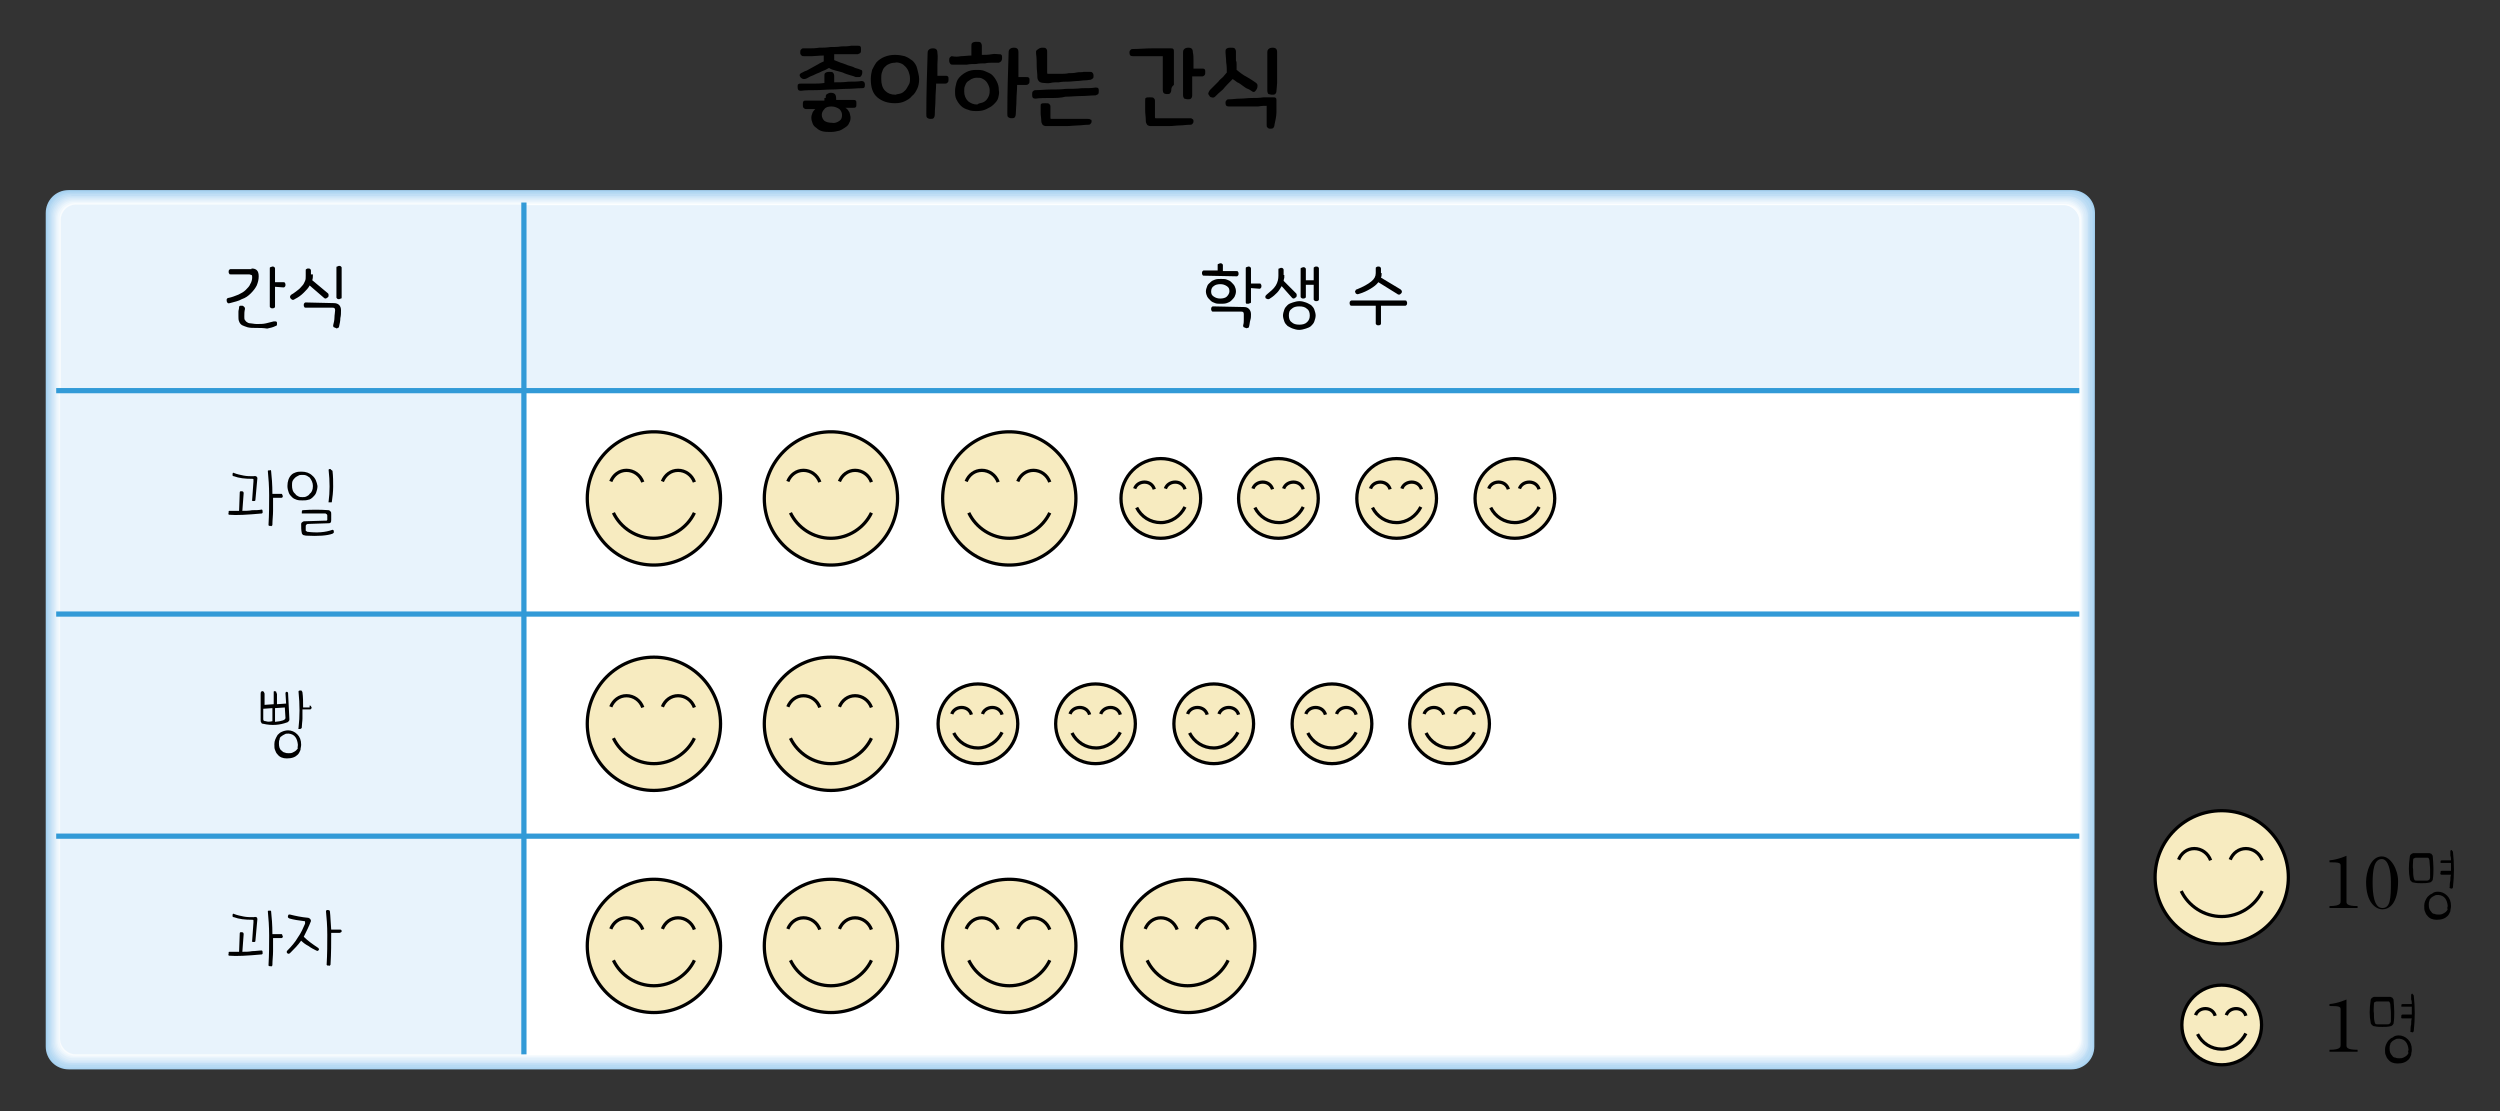 <?xml version="1.0" encoding="utf-8"?>
<!-- Generator: Adobe Illustrator 24.2.3, SVG Export Plug-In . SVG Version: 6.00 Build 0)  -->
<svg version="1.1" id="레이어_1" xmlns="http://www.w3.org/2000/svg" xmlns:xlink="http://www.w3.org/1999/xlink" x="0px"
	 y="0px" width="382.7px" height="170.1px" viewBox="0 0 382.7 170.1" style="enable-background:new 0 0 382.7 170.1;"
	 xml:space="preserve">
<rect x="0" y="0" width="382.7" height="170.1" fill="#333333" stroke="none"/>
<g>
	<g>
		<g>
			<path style="fill:#A5D1F0;" d="M320.7,32.6c0-2-1.6-3.5-3.5-3.5H10.5c-2,0-3.5,1.6-3.5,3.5v127.6c0,2,1.6,3.5,3.5,3.5h306.6
				c2,0,3.5-1.6,3.5-3.5L320.7,32.6L320.7,32.6z"/>
			<path style="fill:#AED5F2;" d="M10.6,29.3c-1.9,0-3.4,1.5-3.4,3.4v127.4c0,0.1,0,0.2,0,0.3c0.1,1.8,1.6,3.2,3.4,3.2H317
				c0.1,0,0.2,0,0.3,0c1.8-0.1,3.2-1.6,3.2-3.4V32.7c0-0.1,0-0.2,0-0.3c-0.1-1.8-1.6-3.2-3.4-3.2L10.6,29.3L10.6,29.3z"/>
			<path style="fill:#B7DAF3;" d="M10.7,29.5c-1.8,0-3.3,1.5-3.3,3.3V160c0,0.1,0,0.2,0,0.3c0.1,1.7,1.6,3.1,3.3,3.1h306.2
				c0.1,0,0.2,0,0.3,0c1.7-0.1,3.1-1.6,3.1-3.3V32.8c0-0.1,0-0.2,0-0.3c-0.1-1.7-1.6-3.1-3.3-3.1L10.7,29.5L10.7,29.5z"/>
			<path style="fill:#C0DEF5;" d="M10.8,29.7c-1.8,0-3.2,1.4-3.2,3.2v126.9c0,0.1,0,0.2,0,0.2c0.1,1.7,1.5,3,3.2,3h305.9
				c0.1,0,0.2,0,0.2,0c1.7-0.1,3-1.5,3-3.2V32.9c0-0.1,0-0.2,0-0.2c-0.1-1.7-1.5-3-3.2-3L10.8,29.7L10.8,29.7z"/>
			<path style="fill:#C8E2F6;" d="M10.9,29.9c-1.7,0-3.1,1.4-3.1,3.1v126.7c0,0.1,0,0.2,0,0.2c0.1,1.6,1.4,2.9,3.1,2.9h305.7
				c0.1,0,0.2,0,0.2,0c1.6-0.1,2.9-1.4,2.9-3.1V33.1c0-0.1,0-0.2,0-0.2c-0.1-1.6-1.4-2.9-3.1-2.9H10.9V29.9z"/>
			<path style="fill:#D1E7F8;" d="M11,30.1c-1.7,0-3,1.4-3,3v126.5v0.2c0.1,1.6,1.4,2.9,3,2.9h305.5h0.2c1.6-0.1,2.9-1.4,2.9-3V33.2
				V33c-0.1-1.6-1.4-2.9-3-2.9C316.6,30.1,11,30.1,11,30.1z"/>
			<path style="fill:#D9EBF9;" d="M11.1,30.3c-1.6,0-2.9,1.3-2.9,2.9v126.3v0.2c0.1,1.5,1.3,2.8,2.9,2.8h305.3h0.2
				c1.5-0.1,2.8-1.3,2.8-2.9V33.3v-0.2c-0.1-1.5-1.3-2.8-2.9-2.8C316.5,30.3,11.1,30.3,11.1,30.3z"/>
			<path style="fill:#E1EFFA;" d="M11.2,30.5c-1.5,0-2.8,1.2-2.8,2.8v126.1v0.2c0.1,1.5,1.3,2.7,2.8,2.7h305h0.2
				c1.5-0.1,2.7-1.3,2.7-2.8V33.4v-0.2c0-1.5-1.3-2.7-2.8-2.7L11.2,30.5L11.2,30.5z"/>
			<path style="fill:#E9F4FC;" d="M11.3,30.7c-1.5,0-2.7,1.2-2.7,2.7v125.8v0.2c0,1.4,1.2,2.6,2.7,2.6h304.8h0.2
				c1.4,0,2.6-1.2,2.6-2.7V33.5v-0.2c0-1.4-1.2-2.6-2.7-2.6C316.2,30.7,11.3,30.7,11.3,30.7z"/>
			<path style="fill:#F1F8FD;" d="M11.4,30.9c-1.4,0-2.6,1.2-2.6,2.6v125.6v0.2c0,1.4,1.2,2.5,2.6,2.5H316h0.2
				c1.4,0,2.5-1.2,2.5-2.6V33.6v-0.2c0-1.4-1.2-2.5-2.6-2.5H11.4z"/>
			<path style="fill:#F9FCFE;" d="M11.6,31.1c-1.4,0-2.5,1.1-2.5,2.5V159v0.2c0,1.4,1.1,2.4,2.5,2.4H316h0.2c1.3,0,2.4-1.1,2.4-2.5
				V33.8v-0.2c0-1.4-1.1-2.4-2.5-2.4L11.6,31.1L11.6,31.1z"/>
			<path style="fill:#FFFFFF;" d="M318.3,33.7c0-1.3-1.1-2.4-2.4-2.4H11.7c-1.3,0-2.4,1.1-2.4,2.4V159c0,1.3,1.1,2.4,2.4,2.4H316
				c1.3,0,2.4-1.1,2.4-2.4L318.3,33.7L318.3,33.7z"/>
		</g>
	</g>
	<g>
		<path style="fill:#E8F3FC;" d="M80.2,59.8V31.4h235.7c1.3,0,2.4,1.1,2.4,2.4v26.1L80.2,59.8L80.2,59.8z"/>
		<g>
			<path style="fill:#E8F3FC;" d="M80.2,161.4H11.6c-1.3,0-2.4-1.1-2.4-2.4V59.7h71V161.4L80.2,161.4z"/>
			<path style="fill:#E8F3FC;" d="M11.7,31.3c-0.4,0-0.8,0.1-1.2,0.3c-0.7,0.4-1.2,1.2-1.2,2v26.1h71V31.3H11.7z"/>
		</g>
		<g>
			<path style="fill:#FFFFFF;" d="M318.3,59.8v99.3c0,1.3-1.1,2.4-2.4,2.4H80.2V59.8H318.3z"/>
		</g>
	</g>
	<g>
		<line style="fill:none;stroke:#329AD7;stroke-width:0.8;" x1="318.3" y1="59.8" x2="8.6" y2="59.8"/>
		<line style="fill:none;stroke:#329AD7;stroke-width:0.8;" x1="318.3" y1="94" x2="8.6" y2="94"/>
		<line style="fill:none;stroke:#329AD7;stroke-width:0.8;" x1="318.3" y1="128" x2="8.6" y2="128"/>
		<line style="fill:none;stroke:#329AD7;stroke-width:0.8;" x1="80.2" y1="161.4" x2="80.2" y2="31"/>
	</g>
	<g>
		<path d="M40.1,78C40.1,78,40.1,78.1,40.1,78c0.1,0.1,0.1,0.2,0.1,0.3s0,0.2,0,0.2l-0.1,0.1c-2.2,0.2-3.9,0.3-5,0.2
			c-0.1,0-0.2-0.1-0.1-0.3c0-0.1,0-0.2,0-0.2s0-0.1,0.1-0.1c0.2,0,0.5,0,0.7,0s0.5,0,0.8,0l0.1-2.8c0-0.1,0-0.1,0.1-0.2
			c0,0,0.1,0,0.2,0c0.2,0,0.3,0.1,0.3,0.3l-0.2,2.7c0.5,0,1,0,1.5-0.1C39.1,78.1,39.6,78.1,40.1,78z M39.4,73.2l-0.3,3.3
			c0,0.2-0.1,0.2-0.3,0.2s-0.3-0.1-0.2-0.2l0.2-2.8c0-0.1,0-0.2,0-0.3s-0.1-0.1-0.2-0.1c-1.1,0-2-0.1-2.8-0.4c-0.1,0-0.1,0-0.2-0.1
			c0,0,0-0.1,0-0.2c0-0.2,0.1-0.3,0.2-0.2c0.5,0.2,1,0.3,1.5,0.4s1,0.1,1.5,0.1C39.2,72.8,39.4,73,39.4,73.2z M41.5,72.1
			c0.1,0.9,0.2,2.1,0.2,3.5h1.4c0,0,0.1,0,0.1,0.1c0,0,0,0.1,0.1,0.2c0,0.2-0.1,0.3-0.2,0.3h-1.3c0,0.7,0,1.3,0,2s-0.1,1.4-0.1,2.1
			c0,0.1,0,0.1-0.1,0.2c0,0-0.1,0.1-0.2,0c-0.1,0-0.2,0-0.2,0l-0.1-0.1c0.1-1.7,0.1-3.2,0.1-4.6s-0.1-2.6-0.2-3.7
			c0-0.1,0.1-0.1,0.3-0.1C41.4,71.9,41.5,72,41.5,72.1z"/>
		<path d="M48.6,74.4c0,0.4-0.1,0.7-0.2,1c-0.1,0.3-0.3,0.5-0.5,0.7s-0.5,0.4-0.7,0.4c-0.3,0.1-0.6,0.1-0.9,0.1
			c-0.3,0-0.6,0-0.9-0.1c-0.3-0.1-0.5-0.2-0.7-0.4c-0.2-0.2-0.4-0.4-0.5-0.7c-0.1-0.3-0.2-0.6-0.2-1c0-0.7,0.2-1.3,0.6-1.7
			c0.2-0.2,0.4-0.3,0.7-0.4s0.6-0.1,0.9-0.1c0.6,0,1.2,0.2,1.6,0.6C48.3,73.2,48.5,73.8,48.6,74.4z M47.9,74.4
			c0-0.5-0.2-0.9-0.5-1.3c-0.2-0.1-0.4-0.3-0.5-0.3c-0.2-0.1-0.4-0.1-0.6-0.1c-0.2,0-0.5,0-0.6,0.1c-0.2,0.1-0.4,0.2-0.5,0.3
			c-0.2,0.2-0.3,0.3-0.4,0.5c-0.1,0.2-0.1,0.5-0.1,0.7c0,0.5,0.1,1,0.5,1.3c0.1,0.2,0.3,0.3,0.5,0.4s0.4,0.1,0.6,0.1
			c0.2,0,0.4,0,0.6-0.1c0.2-0.1,0.4-0.2,0.5-0.4C47.7,75.4,47.9,75,47.9,74.4z M50.9,81.1L50.9,81.1c0.1,0,0.2,0.1,0.2,0.2
			s0,0.2,0,0.2c0,0.1-0.1,0.1-0.2,0.2c-0.8,0.3-2.2,0.4-4,0.3c-0.2,0-0.4-0.1-0.5-0.1c-0.1-0.1-0.2-0.2-0.2-0.3
			c-0.1-0.4-0.1-0.9-0.1-1.4c0-0.2,0.2-0.3,0.4-0.4l3.3-0.1c0.1,0,0.2,0,0.2,0l0.1-0.1v-0.7c0-0.1-0.1-0.2-0.1-0.2
			c-0.1,0-0.1-0.1-0.2-0.1c-1.2,0-2.4,0-3.6,0l0,0c0,0,0-0.1,0-0.2s0-0.2,0.1-0.3c1.4-0.1,2.7-0.1,4,0c0.1,0,0.2,0.1,0.3,0.2
			s0.1,0.2,0.1,0.4v0.9c0,0.4-0.1,0.5-0.4,0.5l-3,0.1c-0.1,0-0.1,0-0.2,0c-0.1,0-0.1,0.1-0.2,0.1c-0.1,0.1-0.1,0.2-0.1,0.3
			s0,0.3,0,0.6c0,0,0,0.1,0.1,0.1l0.1,0.1C48.5,81.6,49.8,81.5,50.9,81.1z M50.9,72.1c0.1,0.8,0.1,1.6,0.1,2.4s-0.1,1.6-0.2,2.3
			c0,0.1,0,0.1-0.1,0.1c0,0-0.1,0-0.2,0c-0.2,0-0.3,0-0.2-0.1c0.2-1.5,0.2-3.1,0-4.9c0,0,0,0,0.1-0.1c0,0,0.1,0,0.2,0
			C50.7,72,50.9,72,50.9,72.1z"/>
	</g>
	<g>
		<path d="M44.3,110.1c0,0.1,0,0.2-0.1,0.3c-0.1,0.1-0.2,0.2-0.3,0.2c-1.1,0.4-2.3,0.5-3.6,0.2c-0.2,0-0.3-0.1-0.3-0.2
			c-0.1-0.1-0.1-0.2-0.1-0.4v-4c0-0.3,0.1-0.4,0.3-0.4c0.1,0,0.1,0.1,0.2,0.1c0,0.1,0.1,0.2,0.1,0.3v1.7l1.4-0.1v-1.6
			c0-0.1,0-0.2,0-0.3c0-0.1,0.1-0.1,0.2-0.1c0.1,0,0.1,0.1,0.2,0.1c0,0.1,0,0.2,0.1,0.3v1.6l1.4-0.1l-0.1-1.6c0-0.1,0.1-0.2,0.2-0.2
			c0.1,0,0.2,0.1,0.2,0.2L44.3,110.1z M41.7,108.4l-1.4,0.1v1.6c0,0.2,0.1,0.3,0.4,0.3c0.2,0.1,0.6,0.1,1,0V108.4z M44.1,111.8
			c0.5,0,1,0.2,1.4,0.6s0.6,0.9,0.6,1.6c0,0.3-0.1,0.5-0.1,0.8c-0.1,0.2-0.2,0.5-0.4,0.7c-0.4,0.4-0.9,0.6-1.7,0.6
			c-0.6,0-1.1-0.2-1.4-0.6c-0.2-0.2-0.3-0.4-0.4-0.7c-0.1-0.2-0.1-0.5-0.1-0.9c0-0.5,0.2-0.9,0.5-1.4c0.2-0.2,0.4-0.4,0.7-0.5
			C43.4,111.9,43.8,111.8,44.1,111.8z M43.7,109.9l-0.1-1.6l-1.5,0.1v2.1C43.2,110.4,43.7,110.2,43.7,109.9z M45.6,114
			c-0.1-1-0.5-1.6-1.4-1.7c-0.2,0-0.5,0-0.6,0.1c-0.2,0.1-0.4,0.2-0.5,0.3c-0.2,0.1-0.3,0.3-0.3,0.5c-0.1,0.2-0.1,0.4-0.1,0.6
			c0,0.5,0.1,0.9,0.4,1.1c0.1,0.1,0.3,0.3,0.5,0.3c0.2,0.1,0.4,0.1,0.6,0.1c0.2,0,0.4,0,0.6-0.1c0.2-0.1,0.4-0.2,0.5-0.3
			c0.1-0.1,0.3-0.3,0.3-0.4C45.5,114.5,45.6,114.3,45.6,114z M47.4,108c0.1,0,0.1,0,0.2,0.1c0,0.1,0.1,0.1,0.1,0.2s0,0.2-0.1,0.2
			c0,0.1-0.1,0.1-0.2,0.1h-1.1c0,0.5,0,0.9,0,1.4c0,0.4-0.1,0.9-0.1,1.3c0,0.1,0,0.2-0.1,0.2c-0.1,0.1-0.1,0.1-0.2,0.1
			c-0.2,0-0.3,0-0.2-0.2c0.2-1.7,0.2-3.5,0-5.5c0-0.1,0-0.2,0.3-0.2c0.1,0,0.2,0,0.2,0.1c0,0,0.1,0.1,0.1,0.2
			c0.1,0.7,0.1,1.5,0.1,2.3h1V108z"/>
	</g>
	<g>
		<path d="M40.1,145.5L40.1,145.5c0.1,0.1,0.1,0.2,0.1,0.3s0,0.2,0,0.2l-0.1,0.1c-2.2,0.2-3.9,0.3-5,0.2c-0.1,0-0.2-0.1-0.1-0.3
			c0-0.1,0-0.2,0-0.2s0-0.1,0.1-0.1c0.2,0,0.5,0,0.7,0s0.5,0,0.8,0l0.1-2.8c0-0.1,0-0.1,0.1-0.2c0,0,0.1,0,0.2,0
			c0.2,0,0.3,0.1,0.3,0.3l-0.2,2.7c0.5,0,1,0,1.5-0.1C39.1,145.6,39.6,145.5,40.1,145.5z M39.4,140.7l-0.3,3.3
			c0,0.2-0.1,0.2-0.3,0.2s-0.3-0.1-0.2-0.2l0.2-2.8c0-0.1,0-0.2,0-0.3s-0.1-0.1-0.2-0.1c-1.1,0-2-0.1-2.8-0.4c-0.1,0-0.1,0-0.2-0.1
			c0,0,0-0.1,0-0.2c0-0.2,0.1-0.3,0.2-0.2c0.5,0.2,1,0.3,1.5,0.4c0.5,0.1,1,0.1,1.5,0.1C39.2,140.3,39.4,140.4,39.4,140.7z
			 M41.5,139.5c0.1,0.9,0.2,2.1,0.2,3.5h1.4c0,0,0.1,0,0.1,0.1c0,0,0,0.1,0.1,0.2c0,0.2-0.1,0.3-0.2,0.3h-1.3c0,0.7,0,1.3,0,2
			s-0.1,1.4-0.1,2.1c0,0.1,0,0.1-0.1,0.2c0,0-0.1,0.1-0.2,0c-0.1,0-0.2,0-0.2,0l-0.1-0.1c0.1-1.7,0.1-3.2,0.1-4.6
			c0-1.4-0.1-2.6-0.2-3.7c0-0.1,0.1-0.1,0.3-0.1C41.4,139.4,41.5,139.4,41.5,139.5z"/>
		<path d="M48.7,145.1c0.1,0.1,0.2,0.2,0.1,0.3c-0.1,0.2-0.2,0.2-0.4,0.1c-0.4-0.2-0.8-0.4-1.2-0.7c-0.4-0.2-0.8-0.5-1.1-0.8
			c-0.5,0.7-1.1,1.3-1.6,1.8c-0.1,0.1-0.2,0.2-0.3,0.2s-0.2,0-0.2-0.1c-0.1,0-0.1-0.1-0.1-0.2c0-0.1,0-0.1,0.1-0.2
			c0.6-0.6,1.2-1.3,1.6-2c0.5-0.7,0.8-1.4,1.1-2.1c0-0.1,0-0.2,0-0.3s-0.1-0.1-0.2-0.1c-0.8-0.1-1.5-0.2-2.2-0.4
			c-0.2-0.1-0.3-0.2-0.2-0.4c0-0.1,0-0.1,0.1-0.2c0,0,0.1,0,0.2,0c0.8,0.2,1.7,0.4,2.8,0.5c0.3,0.1,0.4,0.3,0.4,0.5
			c-0.3,0.8-0.7,1.6-1.1,2.4C47.1,144,47.8,144.5,48.7,145.1z M50.5,139.5c0.1,0.8,0.1,1.7,0.2,2.8h1.4c0.1,0,0.2,0.1,0.2,0.2
			c0,0.1,0,0.2-0.1,0.2c0,0-0.1,0.1-0.2,0.1h-1.3c0,1.5,0,3.1-0.1,4.8c0,0.1,0,0.1-0.1,0.2c0,0-0.1,0.1-0.2,0c-0.1,0-0.2,0-0.2,0
			l-0.1-0.1c0.1-1.7,0.1-3.2,0.1-4.6c0-1.4-0.1-2.6-0.2-3.6c0-0.1,0.1-0.2,0.2-0.2C50.4,139.3,50.5,139.4,50.5,139.5z"/>
	</g>
	<g>
		<path d="M359.2,131v7c0,0.3,0,0.7,1.7,0.7v0.3h-4.3v-0.3c1.8,0,1.7-0.5,1.7-0.8v-5.4c0-0.4-0.2-0.5-1.7-0.5v-0.3
			C357.9,131.6,359.2,131,359.2,131z"/>
		<path d="M364.6,131.1c1.4,0,2.5,2,2.5,3.8c0,3.5-1.4,4.3-2.4,4.3s-2.5-1-2.5-4.2C362.2,133.5,362.9,131.1,364.6,131.1z M366,135
			c0-1.7-0.4-3.5-1.4-3.5c-1.2,0-1.4,1.8-1.4,3.6c0,1.7,0.2,3.9,1.5,3.9C365.9,139,366,137.6,366,135z"/>
		<path d="M372.4,134.7c-0.1,0.2-0.3,0.4-0.5,0.4c-0.4,0.1-0.8,0.1-1.2,0.1c-0.4,0-0.8,0-1.2-0.1c-0.2,0-0.3-0.1-0.4-0.2
			c-0.1-0.1-0.2-0.2-0.2-0.4c-0.2-0.9-0.2-2,0-3.4c0-0.2,0.2-0.4,0.5-0.5c0.4,0,0.8,0,1.2,0c0.4,0,0.8,0,1.3,0
			c0.1,0,0.2,0.1,0.3,0.1c0.1,0.1,0.1,0.2,0.2,0.3C372.5,132.3,372.6,133.5,372.4,134.7z M371.9,131.7c0-0.1-0.1-0.2-0.1-0.3
			c-0.1-0.1-0.1-0.1-0.2-0.1h-1.8c-0.1,0-0.2,0.1-0.3,0.1c-0.1,0.1-0.1,0.2-0.1,0.3c0,0.5-0.1,1,0,1.4c0,0.5,0,0.9,0.1,1.3
			c0,0.1,0.1,0.2,0.1,0.3c0.1,0.1,0.2,0.1,0.3,0.1c0.5,0,1,0,1.6,0c0.1,0,0.2,0,0.3-0.1c0.1,0,0.1-0.1,0.2-0.3c0-0.4,0-0.8,0-1.3
			C372,132.6,371.9,132.1,371.9,131.7z M373.2,136.5c0.5,0,1,0.2,1.4,0.6c0.4,0.4,0.6,0.9,0.6,1.6c0,0.3-0.1,0.5-0.1,0.8
			c-0.1,0.2-0.2,0.5-0.4,0.7c-0.4,0.4-0.9,0.6-1.7,0.6c-0.6,0-1.1-0.2-1.4-0.6c-0.2-0.2-0.3-0.4-0.4-0.7c-0.1-0.2-0.1-0.5-0.1-0.9
			s0.2-0.9,0.5-1.3c0.2-0.2,0.4-0.4,0.7-0.5C372.5,136.6,372.8,136.5,373.2,136.5z M374.7,138.7c-0.1-1-0.5-1.6-1.4-1.7
			c-0.2,0-0.5,0-0.6,0.1c-0.2,0.1-0.4,0.2-0.5,0.3c-0.2,0.2-0.3,0.3-0.3,0.5c-0.1,0.2-0.1,0.4-0.1,0.6c0,0.5,0.1,0.8,0.4,1.1
			c0.1,0.2,0.3,0.3,0.5,0.3c0.2,0.1,0.4,0.1,0.6,0.1s0.4,0,0.6-0.1s0.4-0.2,0.5-0.3s0.3-0.3,0.3-0.5
			C374.6,139.2,374.6,139,374.7,138.7z M375.5,130.4c0.2,1.8,0.2,3.6,0,5.4c0,0.1-0.1,0.2-0.1,0.2c-0.1,0-0.1,0.1-0.2,0
			c-0.2,0-0.3-0.1-0.2-0.2c0-0.3,0-0.6,0.1-1c0-0.3,0-0.6,0.1-0.9h-1.4c-0.1,0-0.2,0-0.2-0.1c0,0-0.1-0.1,0-0.2c0-0.1,0-0.1,0-0.2
			c0,0,0.1-0.1,0.2-0.1h1.4c0-0.2,0-0.4,0-0.6s0-0.4,0-0.6h-1.4c-0.1,0-0.1,0-0.2,0c0,0,0-0.1,0-0.2c0-0.1,0-0.2,0.2-0.2h1.4
			c0-0.2,0-0.5-0.1-0.7c0-0.2,0-0.5,0-0.7c0-0.1,0.1-0.2,0.2-0.2C375.3,130.2,375.4,130.2,375.5,130.4z"/>
	</g>
	<g>
		<path d="M359.2,153v7c0,0.3,0,0.7,1.7,0.7v0.3h-4.3v-0.3c1.8,0,1.7-0.5,1.7-0.8v-5.4c0-0.4-0.2-0.5-1.7-0.5v-0.3
			C357.9,153.6,359.2,153,359.2,153z"/>
		<path d="M366.4,156.7c-0.1,0.2-0.3,0.4-0.5,0.4c-0.4,0.1-0.8,0.1-1.2,0.1c-0.4,0-0.8,0-1.2-0.1c-0.2,0-0.3-0.1-0.4-0.2
			s-0.2-0.2-0.2-0.4c-0.2-0.9-0.2-2,0-3.4c0-0.2,0.2-0.4,0.5-0.5c0.4,0,0.8,0,1.2,0c0.4,0,0.8,0,1.3,0c0.1,0,0.2,0.1,0.3,0.1
			c0.1,0.1,0.1,0.2,0.2,0.3C366.5,154.3,366.6,155.5,366.4,156.7z M365.9,153.7c0-0.1-0.1-0.2-0.1-0.3c-0.1-0.1-0.1-0.1-0.2-0.1
			h-1.8c-0.1,0-0.2,0.1-0.3,0.1c-0.1,0.1-0.1,0.2-0.1,0.3c0,0.5-0.1,1,0,1.4c0,0.5,0,0.9,0.1,1.3c0,0.1,0.1,0.2,0.1,0.3
			c0.1,0.1,0.2,0.1,0.3,0.1c0.5,0,1,0,1.6,0c0.1,0,0.2,0,0.3-0.1c0.1,0,0.1-0.1,0.2-0.3c0-0.4,0-0.8,0-1.3S365.9,154.1,365.9,153.7z
			 M367.2,158.5c0.5,0,1,0.2,1.4,0.6s0.6,0.9,0.6,1.6c0,0.3-0.1,0.5-0.1,0.8c-0.1,0.2-0.2,0.5-0.4,0.7c-0.4,0.4-0.9,0.6-1.7,0.6
			c-0.6,0-1.1-0.2-1.4-0.6c-0.2-0.2-0.3-0.4-0.4-0.7c-0.1-0.2-0.1-0.5-0.1-0.9s0.2-0.9,0.5-1.3c0.2-0.2,0.4-0.4,0.7-0.5
			C366.5,158.6,366.8,158.5,367.2,158.5z M368.7,160.7c-0.1-1-0.5-1.6-1.4-1.7c-0.2,0-0.5,0-0.6,0.1c-0.2,0.1-0.4,0.2-0.5,0.3
			c-0.2,0.2-0.3,0.3-0.3,0.5c-0.1,0.2-0.1,0.4-0.1,0.6c0,0.5,0.1,0.8,0.4,1.1c0.1,0.2,0.3,0.3,0.5,0.3c0.2,0.1,0.4,0.1,0.6,0.1
			s0.4,0,0.6-0.1s0.4-0.2,0.5-0.3s0.3-0.3,0.3-0.5C368.6,161.2,368.6,161,368.7,160.7z M369.5,152.4c0.2,1.8,0.2,3.6,0,5.4
			c0,0.1-0.1,0.2-0.1,0.2c-0.1,0-0.1,0.1-0.2,0c-0.2,0-0.3-0.1-0.2-0.2c0-0.3,0-0.6,0.1-1c0-0.3,0-0.6,0.1-0.9h-1.4
			c-0.1,0-0.2,0-0.2-0.1c0,0-0.1-0.1,0-0.2c0-0.1,0-0.1,0-0.2c0,0,0.1-0.1,0.2-0.1h1.4c0-0.2,0-0.4,0-0.6s0-0.4,0-0.6h-1.4
			c-0.1,0-0.1,0-0.2,0c0,0,0-0.1,0-0.2c0-0.1,0-0.2,0.2-0.2h1.4c0-0.2,0-0.5-0.1-0.7c0-0.2,0-0.5,0-0.7c0-0.1,0.1-0.2,0.2-0.2
			C369.3,152.2,369.4,152.2,369.5,152.4z"/>
	</g>
	<g>
		<circle style="fill:#F7EBC0;stroke:#000000;stroke-width:0.5;" cx="127.2" cy="76.3" r="10.2"/>
		<path style="fill:none;stroke:#000000;stroke-width:0.5;" d="M133.4,78.5c-1.1,2.3-3.5,3.9-6.2,3.9c-2.7,0-5.1-1.6-6.2-3.9"/>
		<path style="fill:none;stroke:#000000;stroke-width:0.5;" d="M120.6,73.7c0.4-1,1.3-1.7,2.4-1.7s2.1,0.7,2.5,1.8"/>
		<path style="fill:none;stroke:#000000;stroke-width:0.5;" d="M128.5,73.7c0.4-1,1.3-1.7,2.4-1.7c1.1,0,2.1,0.7,2.5,1.8"/>
	</g>
	<g>
		<circle style="fill:#F7EBC0;stroke:#000000;stroke-width:0.5;" cx="154.5" cy="76.3" r="10.2"/>
		<path style="fill:none;stroke:#000000;stroke-width:0.5;" d="M160.7,78.5c-1.1,2.3-3.5,3.9-6.2,3.9s-5.1-1.6-6.2-3.9"/>
		<path style="fill:none;stroke:#000000;stroke-width:0.5;" d="M147.9,73.7c0.4-1,1.3-1.7,2.4-1.7s2.1,0.7,2.5,1.8"/>
		<path style="fill:none;stroke:#000000;stroke-width:0.5;" d="M155.8,73.7c0.4-1,1.3-1.7,2.4-1.7s2.1,0.7,2.5,1.8"/>
	</g>
	<g>
		<circle style="fill:#F7EBC0;stroke:#000000;stroke-width:0.5;" cx="177.7" cy="76.3" r="6.1"/>
		<path style="fill:none;stroke:#000000;stroke-width:0.5;" d="M181.4,77.6c-0.7,1.4-2.1,2.4-3.7,2.4s-3-0.9-3.7-2.3"/>
		<path style="fill:none;stroke:#000000;stroke-width:0.5;" d="M173.7,74.8c0.2-0.6,0.8-1,1.5-1s1.3,0.4,1.5,1.1"/>
		<path style="fill:none;stroke:#000000;stroke-width:0.5;" d="M178.4,74.8c0.2-0.6,0.8-1,1.5-1s1.3,0.4,1.5,1.1"/>
	</g>
	<g>
		<circle style="fill:#F7EBC0;stroke:#000000;stroke-width:0.5;" cx="195.7" cy="76.3" r="6.1"/>
		<path style="fill:none;stroke:#000000;stroke-width:0.5;" d="M199.5,77.6c-0.7,1.4-2.1,2.4-3.7,2.4s-3-0.9-3.7-2.3"/>
		<path style="fill:none;stroke:#000000;stroke-width:0.5;" d="M191.8,74.8c0.2-0.6,0.8-1,1.5-1s1.3,0.4,1.5,1.1"/>
		<path style="fill:none;stroke:#000000;stroke-width:0.5;" d="M196.5,74.8c0.2-0.6,0.8-1,1.5-1s1.3,0.4,1.5,1.1"/>
	</g>
	<g>
		<circle style="fill:#F7EBC0;stroke:#000000;stroke-width:0.5;" cx="213.8" cy="76.3" r="6.1"/>
		<path style="fill:none;stroke:#000000;stroke-width:0.5;" d="M217.5,77.6c-0.7,1.4-2.1,2.4-3.7,2.4s-3-0.9-3.7-2.3"/>
		<path style="fill:none;stroke:#000000;stroke-width:0.5;" d="M209.8,74.8c0.2-0.6,0.8-1,1.5-1s1.3,0.4,1.5,1.1"/>
		<path style="fill:none;stroke:#000000;stroke-width:0.5;" d="M214.6,74.8c0.2-0.6,0.8-1,1.5-1s1.3,0.4,1.5,1.1"/>
	</g>
	<g>
		<circle style="fill:#F7EBC0;stroke:#000000;stroke-width:0.5;" cx="231.9" cy="76.3" r="6.1"/>
		<path style="fill:none;stroke:#000000;stroke-width:0.5;" d="M235.6,77.6c-0.7,1.4-2.1,2.4-3.7,2.4s-3-0.9-3.7-2.3"/>
		<path style="fill:none;stroke:#000000;stroke-width:0.5;" d="M227.9,74.8c0.2-0.6,0.8-1,1.5-1s1.3,0.4,1.5,1.1"/>
		<path style="fill:none;stroke:#000000;stroke-width:0.5;" d="M232.6,74.8c0.2-0.6,0.8-1,1.5-1s1.3,0.4,1.5,1.1"/>
	</g>
	<g>
		<circle style="fill:#F7EBC0;stroke:#000000;stroke-width:0.5;" cx="127.2" cy="110.8" r="10.2"/>
		<path style="fill:none;stroke:#000000;stroke-width:0.5;" d="M133.4,113c-1.1,2.3-3.5,3.9-6.2,3.9c-2.7,0-5.1-1.6-6.2-3.9"/>
		<path style="fill:none;stroke:#000000;stroke-width:0.5;" d="M120.6,108.2c0.4-1,1.3-1.7,2.4-1.7s2.1,0.7,2.5,1.8"/>
		<path style="fill:none;stroke:#000000;stroke-width:0.5;" d="M128.5,108.2c0.4-1,1.3-1.7,2.4-1.7c1.1,0,2.1,0.7,2.5,1.8"/>
	</g>
	<g>
		<circle style="fill:#F7EBC0;stroke:#000000;stroke-width:0.5;" cx="149.7" cy="110.8" r="6.1"/>
		<path style="fill:none;stroke:#000000;stroke-width:0.5;" d="M153.4,112.1c-0.7,1.4-2.1,2.4-3.7,2.4s-3-0.9-3.7-2.3"/>
		<path style="fill:none;stroke:#000000;stroke-width:0.5;" d="M145.7,109.3c0.2-0.6,0.8-1,1.5-1s1.3,0.4,1.5,1.1"/>
		<path style="fill:none;stroke:#000000;stroke-width:0.5;" d="M150.4,109.3c0.2-0.6,0.8-1,1.5-1s1.3,0.4,1.5,1.1"/>
	</g>
	<g>
		<circle style="fill:#F7EBC0;stroke:#000000;stroke-width:0.5;" cx="167.7" cy="110.8" r="6.1"/>
		<path style="fill:none;stroke:#000000;stroke-width:0.5;" d="M171.5,112.1c-0.7,1.4-2.1,2.4-3.7,2.4s-3-0.9-3.7-2.3"/>
		<path style="fill:none;stroke:#000000;stroke-width:0.5;" d="M163.8,109.3c0.2-0.6,0.8-1,1.5-1s1.3,0.4,1.5,1.1"/>
		<path style="fill:none;stroke:#000000;stroke-width:0.5;" d="M168.5,109.3c0.2-0.6,0.8-1,1.5-1s1.3,0.4,1.5,1.1"/>
	</g>
	<g>
		<circle style="fill:#F7EBC0;stroke:#000000;stroke-width:0.5;" cx="185.8" cy="110.8" r="6.1"/>
		<path style="fill:none;stroke:#000000;stroke-width:0.5;" d="M189.5,112.1c-0.7,1.4-2.1,2.4-3.7,2.4s-3-0.9-3.7-2.3"/>
		<path style="fill:none;stroke:#000000;stroke-width:0.5;" d="M181.8,109.3c0.2-0.6,0.8-1,1.5-1s1.3,0.4,1.5,1.1"/>
		<path style="fill:none;stroke:#000000;stroke-width:0.5;" d="M186.6,109.3c0.2-0.6,0.8-1,1.5-1s1.3,0.4,1.5,1.1"/>
	</g>
	<g>
		<circle style="fill:#F7EBC0;stroke:#000000;stroke-width:0.5;" cx="203.9" cy="110.8" r="6.1"/>
		<path style="fill:none;stroke:#000000;stroke-width:0.5;" d="M207.6,112.1c-0.7,1.4-2.1,2.4-3.7,2.4s-3-0.9-3.7-2.3"/>
		<path style="fill:none;stroke:#000000;stroke-width:0.5;" d="M199.9,109.3c0.2-0.6,0.8-1,1.5-1s1.3,0.4,1.5,1.1"/>
		<path style="fill:none;stroke:#000000;stroke-width:0.5;" d="M204.6,109.3c0.2-0.6,0.8-1,1.5-1s1.3,0.4,1.5,1.1"/>
	</g>
	<g>
		<circle style="fill:#F7EBC0;stroke:#000000;stroke-width:0.5;" cx="221.9" cy="110.8" r="6.1"/>
		<path style="fill:none;stroke:#000000;stroke-width:0.5;" d="M225.7,112.1c-0.7,1.4-2.1,2.4-3.7,2.4s-3-0.9-3.7-2.3"/>
		<path style="fill:none;stroke:#000000;stroke-width:0.5;" d="M218,109.3c0.2-0.6,0.8-1,1.5-1s1.3,0.4,1.5,1.1"/>
		<path style="fill:none;stroke:#000000;stroke-width:0.5;" d="M222.7,109.3c0.2-0.6,0.8-1,1.5-1s1.3,0.4,1.5,1.1"/>
	</g>
	<g>
		<circle style="fill:#F7EBC0;stroke:#000000;stroke-width:0.5;" cx="127.2" cy="144.8" r="10.2"/>
		<path style="fill:none;stroke:#000000;stroke-width:0.5;" d="M133.4,147c-1.1,2.3-3.5,3.9-6.2,3.9c-2.7,0-5.1-1.6-6.2-3.9"/>
		<path style="fill:none;stroke:#000000;stroke-width:0.5;" d="M120.6,142.2c0.4-1,1.3-1.7,2.4-1.7s2.1,0.7,2.5,1.8"/>
		<path style="fill:none;stroke:#000000;stroke-width:0.5;" d="M128.5,142.2c0.4-1,1.3-1.7,2.4-1.7c1.1,0,2.1,0.7,2.5,1.8"/>
	</g>
	<g>
		<circle style="fill:#F7EBC0;stroke:#000000;stroke-width:0.5;" cx="100.1" cy="76.3" r="10.2"/>
		<path style="fill:none;stroke:#000000;stroke-width:0.5;" d="M106.3,78.5c-1.1,2.3-3.5,3.9-6.2,3.9s-5.1-1.6-6.2-3.9"/>
		<path style="fill:none;stroke:#000000;stroke-width:0.5;" d="M93.5,73.7c0.4-1,1.3-1.7,2.4-1.7s2.1,0.7,2.5,1.8"/>
		<path style="fill:none;stroke:#000000;stroke-width:0.5;" d="M101.4,73.7c0.4-1,1.3-1.7,2.4-1.7s2.1,0.7,2.5,1.8"/>
	</g>
	<g>
		<circle style="fill:#F7EBC0;stroke:#000000;stroke-width:0.5;" cx="100.1" cy="110.8" r="10.2"/>
		<path style="fill:none;stroke:#000000;stroke-width:0.5;" d="M106.3,113c-1.1,2.3-3.5,3.9-6.2,3.9s-5.1-1.6-6.2-3.9"/>
		<path style="fill:none;stroke:#000000;stroke-width:0.5;" d="M93.5,108.2c0.4-1,1.3-1.7,2.4-1.7s2.1,0.7,2.5,1.8"/>
		<path style="fill:none;stroke:#000000;stroke-width:0.5;" d="M101.4,108.2c0.4-1,1.3-1.7,2.4-1.7s2.1,0.7,2.5,1.8"/>
	</g>
	<g>
		<circle style="fill:#F7EBC0;stroke:#000000;stroke-width:0.5;" cx="100.1" cy="144.8" r="10.2"/>
		<path style="fill:none;stroke:#000000;stroke-width:0.5;" d="M106.3,147c-1.1,2.3-3.5,3.9-6.2,3.9s-5.1-1.6-6.2-3.9"/>
		<path style="fill:none;stroke:#000000;stroke-width:0.5;" d="M93.5,142.2c0.4-1,1.3-1.7,2.4-1.7s2.1,0.7,2.5,1.8"/>
		<path style="fill:none;stroke:#000000;stroke-width:0.5;" d="M101.4,142.2c0.4-1,1.3-1.7,2.4-1.7s2.1,0.7,2.5,1.8"/>
	</g>
	<g>
		<circle style="fill:#F7EBC0;stroke:#000000;stroke-width:0.5;" cx="154.5" cy="144.8" r="10.2"/>
		<path style="fill:none;stroke:#000000;stroke-width:0.5;" d="M160.7,147c-1.1,2.3-3.5,3.9-6.2,3.9s-5.1-1.6-6.2-3.9"/>
		<path style="fill:none;stroke:#000000;stroke-width:0.5;" d="M147.9,142.2c0.4-1,1.3-1.7,2.4-1.7s2.1,0.7,2.5,1.8"/>
		<path style="fill:none;stroke:#000000;stroke-width:0.5;" d="M155.8,142.2c0.4-1,1.3-1.7,2.4-1.7s2.1,0.7,2.5,1.8"/>
	</g>
	<g>
		<circle style="fill:#F7EBC0;stroke:#000000;stroke-width:0.5;" cx="181.9" cy="144.8" r="10.2"/>
		<path style="fill:none;stroke:#000000;stroke-width:0.5;" d="M188,147c-1.1,2.3-3.5,3.9-6.2,3.9s-5.1-1.6-6.2-3.9"/>
		<path style="fill:none;stroke:#000000;stroke-width:0.5;" d="M175.3,142.2c0.4-1,1.3-1.7,2.4-1.7s2.1,0.7,2.5,1.8"/>
		<path style="fill:none;stroke:#000000;stroke-width:0.5;" d="M183.1,142.2c0.4-1,1.3-1.7,2.4-1.7s2.1,0.7,2.5,1.8"/>
	</g>
	<g>
		<circle style="fill:#F7EBC0;stroke:#000000;stroke-width:0.5;" cx="340.1" cy="134.3" r="10.2"/>
		<path style="fill:none;stroke:#000000;stroke-width:0.5;" d="M346.3,136.4c-1.1,2.3-3.5,3.9-6.2,3.9s-5.1-1.6-6.2-3.9"/>
		<path style="fill:none;stroke:#000000;stroke-width:0.5;" d="M333.5,131.6c0.4-1,1.3-1.7,2.4-1.7s2.1,0.7,2.5,1.8"/>
		<path style="fill:none;stroke:#000000;stroke-width:0.5;" d="M341.4,131.6c0.4-1,1.3-1.7,2.4-1.7s2.1,0.7,2.5,1.8"/>
	</g>
	<g>
		<circle style="fill:#F7EBC0;stroke:#000000;stroke-width:0.5;" cx="340.1" cy="156.9" r="6.1"/>
		<path style="fill:none;stroke:#000000;stroke-width:0.5;" d="M343.8,158.2c-0.7,1.4-2.1,2.4-3.7,2.4s-3-0.9-3.7-2.3"/>
		<path style="fill:none;stroke:#000000;stroke-width:0.5;" d="M336.1,155.4c0.2-0.6,0.8-1,1.5-1s1.3,0.4,1.5,1.1"/>
		<path style="fill:none;stroke:#000000;stroke-width:0.5;" d="M340.8,155.4c0.2-0.6,0.8-1,1.5-1s1.3,0.4,1.5,1.1"/>
	</g>
	<g>
		<path d="M124.4,12.8c0.6,0,1.2,0,1.8-0.1c0-0.2,0-0.3,0-0.5s0-0.3,0-0.5c0-0.3,0-0.4,0.1-0.5c0.1-0.1,0.3-0.2,0.6-0.2
			c0.3,0,0.5,0,0.6,0.1c0.1,0.1,0.2,0.3,0.2,0.5c0,0.1,0,0.3,0,0.5s0,0.3,0,0.5c0.8,0,1.5,0,2.2-0.1c0.7,0,1.4,0,2-0.1
			c0.3,0,0.5,0.2,0.5,0.5c0,0.2,0,0.4-0.1,0.5c-0.1,0.1-0.2,0.1-0.4,0.1c-0.7,0-1.4,0.1-2.2,0.1s-1.6,0.1-2.4,0.1s-1.6,0.1-2.4,0.1
			s-1.6,0-2.3,0.1c-0.4,0-0.5-0.2-0.5-0.6c0-0.2,0-0.4,0.1-0.4c0.1-0.1,0.2-0.1,0.4-0.1C123.2,12.8,123.8,12.8,124.4,12.8z
			 M127.9,10.8c-0.4-0.1-0.7-0.2-1-0.4c-0.2,0.1-0.5,0.3-0.8,0.4c-0.3,0.1-0.6,0.3-0.9,0.4c-0.3,0.1-0.6,0.3-0.9,0.4
			c-0.3,0.1-0.6,0.3-0.8,0.4c-0.2,0.1-0.3,0.1-0.5,0.1c-0.1,0-0.3-0.1-0.4-0.2c-0.1-0.1-0.2-0.3-0.2-0.4c0-0.1,0.1-0.2,0.2-0.3
			c0.3-0.1,0.5-0.3,0.9-0.4c0.3-0.2,0.6-0.3,0.9-0.5s0.6-0.3,0.9-0.5s0.6-0.3,0.8-0.4c0-0.2,0-0.4,0-0.5c0-0.1,0-0.3,0-0.4
			c-0.7,0-1.3,0.1-1.8,0.1s-0.9,0-1.2,0c-0.2,0-0.3,0-0.4-0.1c-0.1-0.1-0.2-0.2-0.2-0.4c0-0.2,0-0.4,0.1-0.5
			c0.1-0.1,0.2-0.2,0.3-0.2c0.2,0,0.6,0,1,0s0.9,0,1.5-0.1c0.5,0,1.1,0,1.7-0.1c0.6,0,1.1,0,1.7-0.1c0.5,0,1,0,1.5-0.1
			c0.4,0,0.8,0,1,0s0.3,0,0.4,0.1c0.1,0.1,0.1,0.2,0.1,0.5c0,0.2,0,0.4-0.1,0.5c-0.1,0.1-0.2,0.1-0.4,0.2c-0.1,0-0.4,0-0.6,0
			s-0.5,0-0.9,0c-0.3,0-0.7,0-1,0c-0.4,0-0.8,0-1.1,0c0,0.1,0,0.3,0,0.4c0,0.1,0,0.3,0,0.5c0.3,0.1,0.7,0.3,1,0.4
			c0.4,0.1,0.8,0.3,1.1,0.4c0.3,0.1,0.8,0.2,1.1,0.4c0.4,0.1,0.7,0.2,0.9,0.3c0.1,0,0.2,0.1,0.2,0.3c0,0.1,0,0.3-0.1,0.5
			c-0.1,0.2-0.2,0.3-0.4,0.3c-0.2,0-0.3,0-0.5,0c-0.2-0.1-0.5-0.2-0.9-0.3c-0.3-0.1-0.7-0.2-1.1-0.4C128.7,11,128.3,10.9,127.9,10.8
			z M126.4,15c0-0.3,0-0.5,0.2-0.6s0.3-0.2,0.6-0.2c0.3,0,0.5,0.1,0.6,0.2s0.2,0.3,0.2,0.7c0,0,0,0,0,0.1c0,0,0,0,0,0.1
			c0.4,0,0.9,0,1.3,0c0.4,0,0.9,0,1.3,0c0.2,0,0.3,0,0.4,0.1c0.1,0.1,0.1,0.2,0.1,0.5c0,0.3,0,0.4-0.1,0.5c-0.1,0.1-0.2,0.1-0.4,0.1
			c0,0-0.1,0-0.2,0c-0.1,0-0.2,0-0.3,0s-0.2,0-0.4,0c-0.1,0-0.2,0-0.3,0c0.2,0.1,0.4,0.3,0.5,0.5c0.2,0.2,0.2,0.5,0.3,0.9
			c0,0.3,0,0.6-0.2,0.9c-0.1,0.3-0.3,0.5-0.6,0.7c-0.3,0.2-0.6,0.4-0.9,0.5c-0.4,0.1-0.8,0.2-1.3,0.2s-0.9,0-1.3-0.1
			s-0.7-0.3-0.9-0.5c-0.3-0.2-0.5-0.4-0.6-0.7c-0.1-0.3-0.2-0.5-0.2-0.9c0-0.3,0.1-0.5,0.2-0.8c0.1-0.2,0.3-0.4,0.4-0.5
			c-0.2,0-0.4,0-0.7,0c-0.2,0-0.5,0-0.7,0s-0.3-0.1-0.4-0.2c-0.1-0.1-0.1-0.3-0.1-0.5s0-0.4,0.1-0.5s0.2-0.1,0.4-0.1
			c0.4,0,0.9,0,1.4,0s0.9,0,1.4,0V15H126.4z M128.5,18.5c0.3-0.2,0.4-0.5,0.4-0.9s-0.2-0.7-0.4-0.9c-0.3-0.2-0.7-0.4-1.2-0.4
			s-0.9,0.1-1.1,0.4c-0.3,0.3-0.4,0.6-0.4,0.9c0,0.4,0.2,0.7,0.4,0.9c0.3,0.2,0.7,0.3,1.2,0.3C127.8,18.9,128.2,18.7,128.5,18.5z"/>
		<path d="M138.5,15.5c-0.4,0.2-0.9,0.3-1.5,0.3c-1.1,0-2-0.3-2.7-0.9c-0.7-0.6-1-1.5-1-2.8c0-0.5,0.1-1,0.2-1.4
			c0.2-0.4,0.4-0.8,0.7-1.2c0.3-0.3,0.7-0.6,1.2-0.8c0.5-0.2,1-0.3,1.6-0.3s1.1,0.1,1.5,0.2c0.5,0.2,0.8,0.4,1.2,0.7
			c0.3,0.3,0.6,0.7,0.7,1.2s0.3,1,0.3,1.6c0,0.6-0.1,1.1-0.3,1.5c-0.2,0.4-0.4,0.8-0.8,1.1C139.3,15.1,138.9,15.3,138.5,15.5z
			 M137.9,14.3c0.3-0.1,0.5-0.3,0.7-0.5s0.3-0.5,0.5-0.8s0.2-0.6,0.2-1c0-0.4-0.1-0.7-0.2-1s-0.3-0.6-0.5-0.8
			c-0.2-0.2-0.4-0.4-0.7-0.5c-0.3-0.1-0.6-0.2-0.9-0.1c-0.4,0-0.7,0.1-0.9,0.2c-0.3,0.1-0.5,0.3-0.7,0.5s-0.3,0.5-0.4,0.8
			c-0.1,0.3-0.1,0.6-0.1,1c0,0.8,0.2,1.4,0.6,1.8c0.4,0.4,0.9,0.6,1.6,0.6C137.3,14.4,137.6,14.4,137.9,14.3z M143.5,9.8
			c0,0.6,0,1.2,0,1.8c0.3,0,0.5,0,0.7,0s0.4,0,0.5,0c0.2,0,0.3,0,0.4,0.1c0.1,0.1,0.1,0.2,0.1,0.4s0,0.4-0.1,0.5
			c-0.1,0.1-0.2,0.2-0.4,0.2c-0.1,0-0.3,0-0.6,0s-0.5,0-0.8,0c0,0.8-0.1,1.6-0.1,2.4s-0.1,1.5-0.1,2.3c0,0.3-0.1,0.5-0.2,0.6
			s-0.3,0.1-0.5,0.1s-0.4-0.1-0.5-0.2c-0.1-0.1-0.1-0.3-0.1-0.6c0-3.1,0.1-6.2,0.2-9.3c0-0.3,0.1-0.4,0.2-0.5
			c0.1-0.1,0.3-0.2,0.6-0.2c0.5,0,0.7,0.2,0.7,0.7C143.6,8.7,143.5,9.3,143.5,9.8z"/>
		<path d="M147.1,8.6c0.5,0,1.1-0.1,1.6-0.1c0-0.3,0-0.6,0-0.8c0-0.2,0-0.4,0-0.6c0-0.2,0-0.4,0.1-0.5s0.3-0.2,0.6-0.2
			s0.6,0,0.7,0.1c0.1,0.1,0.2,0.3,0.2,0.5c0,0.1,0,0.3,0,0.6c0,0.2,0,0.5,0,0.8c0.5,0,1,0,1.5-0.1c0.5-0.1,0.8,0,1.1,0
			c0.2,0,0.3,0,0.4,0.1c0.1,0.1,0.1,0.2,0.1,0.5c0,0.4-0.2,0.6-0.5,0.7c-0.2,0-0.5,0-0.9,0s-0.8,0-1.2,0.1c-0.4,0-0.9,0-1.4,0.1
			c-0.5,0-0.9,0-1.4,0.1c-0.4,0-0.8,0-1.2,0s-0.7,0-0.9,0s-0.3,0-0.4-0.1c-0.1-0.1-0.2-0.3-0.2-0.5s0-0.4,0.1-0.5
			c0.1-0.1,0.2-0.2,0.3-0.2C146.2,8.7,146.6,8.7,147.1,8.6z M152.8,15c-0.1,0.4-0.4,0.7-0.7,1s-0.7,0.5-1.1,0.7
			c-0.4,0.2-0.9,0.3-1.4,0.3s-1,0-1.4-0.2c-0.4-0.1-0.8-0.3-1.1-0.6c-0.3-0.3-0.5-0.6-0.7-1s-0.2-0.8-0.2-1.3c0-0.4,0.1-0.8,0.2-1.2
			c0.1-0.4,0.3-0.7,0.6-1s0.6-0.5,1-0.7s0.9-0.3,1.4-0.3s1,0,1.4,0.2s0.8,0.3,1.1,0.6s0.5,0.6,0.7,1c0.2,0.4,0.3,0.8,0.3,1.3
			C153,14.2,152.9,14.6,152.8,15z M150.4,15.7c0.3-0.1,0.5-0.3,0.6-0.4s0.3-0.4,0.4-0.7s0.1-0.5,0.1-0.8s-0.1-0.6-0.2-0.8
			c-0.1-0.2-0.2-0.4-0.4-0.6s-0.4-0.3-0.6-0.4c-0.2-0.1-0.5-0.1-0.8-0.1s-0.6,0.1-0.8,0.2c-0.2,0.1-0.4,0.3-0.6,0.4
			c-0.2,0.2-0.3,0.4-0.4,0.7c-0.1,0.2-0.1,0.5-0.1,0.8c0,0.6,0.2,1.1,0.6,1.5c0.4,0.3,0.8,0.5,1.4,0.5
			C149.8,15.8,150.1,15.8,150.4,15.7z M155.9,9.9c0,0.6,0,1.2,0,1.9c0.3,0,0.5,0,0.7,0s0.4,0,0.5,0c0.2,0,0.3,0,0.4,0.1
			c0.1,0.1,0.1,0.2,0.1,0.4s0,0.4-0.1,0.5c-0.1,0.1-0.2,0.2-0.4,0.2c-0.1,0-0.3,0-0.6,0s-0.5,0-0.8,0c0,0.8-0.1,1.6-0.1,2.3
			c0,0.8-0.1,1.5-0.1,2.1c0,0.3-0.1,0.5-0.2,0.6s-0.3,0.1-0.5,0.1s-0.4-0.1-0.5-0.2s-0.1-0.3-0.1-0.6c0-3.1,0.1-6.2,0.2-9.3
			c0-0.3,0.1-0.4,0.2-0.5c0.1-0.1,0.3-0.2,0.6-0.2c0.5,0,0.7,0.2,0.7,0.7C155.9,8.7,155.9,9.3,155.9,9.9z"/>
		<path d="M160.8,15c-0.8,0-1.6,0-2.3,0.1c-0.4,0-0.5-0.2-0.5-0.6c0-0.2,0-0.4,0.1-0.5s0.2-0.2,0.4-0.2c0.7,0,1.5-0.1,2.3-0.1
			s1.6,0,2.4-0.1c0.8,0,1.6,0,2.4-0.1c0.8,0,1.5,0,2.1-0.1c0.2,0,0.3,0,0.4,0.1c0.1,0.1,0.1,0.2,0.1,0.4s0,0.4-0.1,0.5
			s-0.2,0.1-0.4,0.2c-0.7,0-1.4,0.1-2.2,0.1s-1.6,0.1-2.4,0.1C162.4,15,161.6,15,160.8,15z M159.1,7.4c0.1,0,0.2-0.1,0.4-0.1
			c0.3,0,0.5,0,0.6,0.1c0.1,0.1,0.2,0.2,0.2,0.5c0,0.2,0,0.5,0,0.8c0,0.3,0,0.6,0,0.9s0,0.6,0,0.9s0,0.5,0,0.6c0,0.1,0,0.2,0.1,0.2
			c0.2,0,0.5,0,0.9,0c0.3,0,0.7,0,1.1,0c0.4,0,0.8,0,1.2-0.1c0.4,0,0.8,0,1.2-0.1c0.4-0.1,0.8,0,1.1-0.1c0.3,0,0.6,0,0.9,0
			c0.2,0,0.3,0,0.4,0.1c0.1,0.1,0.2,0.2,0.2,0.5c0,0.2,0,0.3-0.1,0.4c-0.1,0.1-0.2,0.1-0.3,0.2c-0.2,0-0.5,0.1-0.9,0.1
			s-0.8,0.1-1.2,0.1s-0.9,0.1-1.4,0.1s-0.9,0-1.4,0.1c-0.5,0-0.9,0-1.3,0.1c-0.4,0.1-0.7,0-1,0s-0.6-0.1-0.7-0.2
			c-0.2-0.2-0.3-0.4-0.3-0.7c0-0.6-0.1-1.1-0.1-1.7s0-1.2-0.1-1.9c0-0.1,0-0.2,0-0.3s0-0.1,0.1-0.2C158.9,7.5,159,7.5,159.1,7.4z
			 M167.1,18.6c0,0.2-0.1,0.3-0.2,0.4c-0.1,0.1-0.2,0.1-0.4,0.1c-0.5,0-1,0.1-1.5,0.1s-1.1,0.1-1.7,0.1c-0.6,0-1.1,0-1.7,0
			c-0.5,0-1,0-1.5,0c-0.2,0-0.4-0.1-0.5-0.2c-0.1-0.2-0.2-0.3-0.2-0.6c0-0.4-0.1-0.8-0.1-1.2s0-0.7,0-1c0-0.2,0-0.4,0.1-0.4
			c0.1-0.1,0.3-0.1,0.6-0.1s0.5,0,0.6,0.1s0.2,0.2,0.2,0.4c0,0.3,0,0.6,0,0.9s0,0.5,0,0.8c0,0.1,0,0.2,0.1,0.2c0.4,0,0.8,0,1.3,0
			s1,0,1.5,0s1,0,1.5,0s0.9,0,1.3,0c0.2,0,0.3,0,0.4,0.1C167.1,18.3,167.1,18.4,167.1,18.6z"/>
		<path d="M179.3,13.8c0,0.2-0.1,0.4-0.2,0.5c-0.1,0.1-0.3,0.1-0.5,0.1c-0.4,0-0.6-0.2-0.6-0.6c0-0.1,0-0.3,0-0.6c0-0.3,0-0.6,0-0.9
			s0-0.7,0-1.1c0-0.4,0-0.7,0-1.1c0-0.4,0-0.6,0-0.9s0-0.5,0-0.6c-0.3,0-0.7,0-1.1,0c-0.4,0-0.8,0-1.2,0s-0.8,0-1.2,0s-0.8,0-1.1,0
			c-0.4,0-0.5-0.2-0.5-0.6c0-0.2,0.1-0.3,0.2-0.4c0.1-0.1,0.2-0.1,0.4-0.1c0.9,0,1.9-0.1,2.9-0.1s1.9,0,2.8,0c0.2,0,0.3,0,0.4,0.1
			c0.1,0.1,0.1,0.2,0.1,0.4s0,0.4,0,0.7c0,0.3,0,0.7,0,1c0,0.4,0,0.8,0,1.2c0,0.4,0,0.8,0,1.2c0,0.4,0,0.7,0,1
			C179.3,13.3,179.3,13.6,179.3,13.8z M182.7,18.6c0,0.2-0.1,0.3-0.2,0.4c-0.1,0.1-0.2,0.1-0.4,0.1c-0.5,0-1,0.1-1.5,0.1
			s-1,0.1-1.6,0.1c-0.5,0-1,0-1.5,0s-1,0-1.4,0c-0.2,0-0.4-0.1-0.5-0.2c-0.1-0.2-0.2-0.3-0.2-0.6c0-0.6-0.1-1.1-0.1-1.6s0-1,0-1.5
			c0-0.2,0-0.4,0.1-0.4c0.1-0.1,0.3-0.1,0.6-0.1s0.5,0,0.6,0.1s0.2,0.2,0.2,0.4s0,0.4,0,0.6s0,0.5,0,0.7c0,0.2,0,0.5,0,0.7
			c0,0.2,0,0.4,0,0.5s0,0.2,0.1,0.2c0.4,0,0.8,0,1.2,0s0.9,0,1.4,0s0.9,0,1.4,0c0.4,0,0.8,0,1.2,0c0.2,0,0.3,0,0.4,0.1
			C182.7,18.3,182.7,18.4,182.7,18.6z M182.7,9.2c0,0.4,0,0.8,0,1.3c0.3,0,0.5,0,0.8,0s0.4,0,0.5,0c0.2,0,0.3,0,0.4,0.1
			c0.1,0.1,0.1,0.2,0.1,0.4s0,0.4-0.1,0.5c-0.1,0.1-0.2,0.2-0.4,0.2c-0.1,0-0.3,0-0.6,0s-0.6,0-0.9,0c0,0.3,0,0.6,0,0.9s0,0.6,0,0.8
			c0,0.3,0,0.5,0,0.7c0,0.2,0,0.4,0,0.5c0,0.3-0.1,0.4-0.2,0.5s-0.3,0.1-0.5,0.1s-0.4-0.1-0.5-0.1c-0.1-0.1-0.2-0.3-0.2-0.5
			s0-0.6,0-1.1s0-1.1,0-1.7c0-0.6,0-1.3,0-2s0-1.3,0-1.8c0-0.3,0.1-0.4,0.2-0.5c0.1-0.1,0.3-0.2,0.6-0.2c0.5,0,0.7,0.2,0.7,0.7
			C182.7,8.4,182.7,8.8,182.7,9.2z"/>
		<path d="M189.3,9.9c0,0.3,0,0.5,0,0.8c0.5,0.4,1,0.8,1.6,1.1c0.5,0.3,1,0.6,1.4,0.9c0.1,0.1,0.2,0.2,0.2,0.4c0,0.1,0,0.3-0.1,0.5
			s-0.2,0.3-0.3,0.4c-0.1,0.1-0.3,0.1-0.4,0c-0.2-0.1-0.4-0.3-0.7-0.4c-0.3-0.1-0.5-0.3-0.8-0.5s-0.5-0.4-0.8-0.5
			c-0.3-0.2-0.5-0.4-0.7-0.5c-0.6,0.6-1.1,1.1-1.5,1.6c-0.5,0.4-0.9,0.8-1.2,1.1c-0.1,0.1-0.3,0.2-0.5,0.1c-0.2,0-0.3-0.1-0.4-0.3
			c-0.1-0.1-0.2-0.3-0.1-0.4c0-0.1,0.1-0.2,0.2-0.4c0.2-0.2,0.4-0.4,0.6-0.6c0.2-0.2,0.5-0.5,0.7-0.7c0.2-0.3,0.5-0.5,0.7-0.7
			s0.4-0.5,0.6-0.7c0-0.5,0-1-0.1-1.6c0-0.6-0.1-1.1-0.1-1.5c0-0.2,0-0.4,0.1-0.5s0.3-0.2,0.6-0.2s0.6,0,0.7,0.1
			c0.1,0.1,0.2,0.3,0.2,0.5c0,0.2,0,0.4,0,0.6c0,0.2,0,0.5,0,0.8C189.3,9.4,189.3,9.7,189.3,9.9z M195.1,19.1c0,0.2-0.1,0.4-0.2,0.5
			s-0.3,0.1-0.5,0.1s-0.3-0.1-0.4-0.2c-0.1-0.1-0.1-0.2-0.1-0.4c0-0.2,0-0.4,0-0.6c0-0.2,0-0.5,0-0.8c0-0.3,0-0.5,0-0.8
			c0-0.3,0-0.5,0-0.7c-0.3,0-0.8,0-1.3,0.1c-0.5,0-1,0-1.6,0c-0.5,0-1.1,0-1.6,0s-1,0-1.3,0c-0.4,0-0.5-0.2-0.5-0.6
			c0-0.2,0.1-0.3,0.2-0.4c0.1-0.1,0.2-0.1,0.4-0.1c0.5,0,1-0.1,1.6-0.1s1.2-0.1,1.8-0.1s1.2,0,1.8-0.1c0.6,0,1.1,0,1.5,0
			c0.2,0,0.3,0,0.4,0.1c0.1,0.1,0.1,0.2,0.1,0.4c0,0.6,0,1.2,0,1.8S195.2,18.6,195.1,19.1z M195.4,13.9c0,0.3-0.1,0.4-0.2,0.5
			s-0.3,0.1-0.5,0.1s-0.4-0.1-0.5-0.1s-0.2-0.3-0.2-0.5s0-0.5,0-1s0-0.9,0-1.5c0-0.5,0-1.1,0-1.7c0-0.6,0-1.1,0-1.7
			c0-0.3,0.1-0.4,0.2-0.5c0.1-0.1,0.3-0.2,0.6-0.2c0.5,0,0.7,0.2,0.7,0.7c0,0.4,0,1,0,1.5c0,0.6,0,1.1,0,1.7c0,0.5,0,1.1,0,1.5
			C195.5,13.1,195.4,13.7,195.4,13.9z"/>
	</g>
	<g>
		<path d="M38.5,41.1c0.8,0,1.1,0.4,1.1,1.2c0,0.5-0.1,0.9-0.3,1.4c-0.2,0.4-0.5,0.8-0.9,1.2s-0.8,0.7-1.4,0.9
			c-0.5,0.3-1.1,0.4-1.8,0.6c-0.3,0.1-0.4,0-0.5-0.3c0-0.1,0-0.2,0-0.3c0.1-0.1,0.1-0.2,0.3-0.2c0.5-0.1,1-0.3,1.5-0.5
			c0.4-0.2,0.8-0.4,1.1-0.7s0.6-0.6,0.7-0.9c0.2-0.3,0.3-0.7,0.3-1c0-0.2,0-0.4-0.1-0.4S38.3,42,38.1,42h-2.8c-0.1,0-0.2,0-0.2-0.1
			C35,41.8,35,41.7,35,41.6s0-0.2,0.1-0.3c0.1-0.1,0.1-0.1,0.2-0.1h3.2V41.1z M39.2,50.2c-0.5,0-0.9,0-1.3-0.1
			c-0.3-0.1-0.6-0.2-0.8-0.3s-0.4-0.3-0.5-0.6c-0.1-0.2-0.1-0.5-0.1-0.8c0-0.2,0-0.5,0-0.7s0.1-0.4,0.1-0.7c0-0.1,0.1-0.2,0.2-0.2
			c0.1,0,0.2,0,0.3,0s0.2,0.1,0.3,0.2c0.1,0.1,0.1,0.2,0.1,0.3c-0.1,0.4-0.1,0.7-0.1,1.2c0,0.2,0,0.4,0.1,0.5s0.2,0.3,0.3,0.3
			c0.1,0.1,0.3,0.2,0.6,0.2c0.2,0,0.5,0.1,0.9,0.1c0.5,0,1,0,1.4-0.1s0.8-0.2,1.2-0.3c0.1,0,0.2,0,0.3,0s0.2,0.1,0.2,0.2
			c0,0.1,0,0.2,0,0.3s-0.1,0.2-0.2,0.2c-0.4,0.2-0.8,0.3-1.3,0.4C40.3,50.2,39.8,50.2,39.2,50.2z M42.1,43.9v3c0,0.1,0,0.2-0.1,0.2
			c-0.1,0.1-0.2,0.1-0.3,0.1s-0.2,0-0.3-0.1s-0.1-0.1-0.1-0.2v-5.8c0-0.1,0-0.2,0.1-0.2s0.2-0.1,0.3-0.1s0.2,0,0.3,0.1
			s0.1,0.1,0.1,0.2v2.1h1.3c0.1,0,0.2,0,0.2,0.1c0.1,0.1,0.1,0.2,0.1,0.3s0,0.2-0.1,0.3S43.5,44,43.4,44L42.1,43.9L42.1,43.9z"/>
		<path d="M47.9,42c0,0.3,0,0.6-0.1,0.9l2.4,2c0.1,0.1,0.1,0.2,0.1,0.3s0,0.2-0.1,0.3s-0.2,0.1-0.3,0.2c-0.1,0-0.2,0-0.3-0.1
			l-2.2-1.9c-0.2,0.4-0.5,0.7-0.9,1.1s-0.8,0.7-1.4,1c-0.1,0.1-0.2,0.1-0.3,0.1s-0.2-0.1-0.3-0.2c-0.1-0.1-0.1-0.2-0.1-0.3
			s0.1-0.2,0.2-0.3c0.4-0.2,0.7-0.5,1-0.7s0.5-0.5,0.7-0.7s0.3-0.5,0.4-0.7s0.1-0.5,0.1-0.8v-0.8c0-0.1,0-0.2,0.1-0.2
			c0.1-0.1,0.2-0.1,0.3-0.1s0.2,0,0.3,0.1s0.1,0.1,0.1,0.3V42H47.9z M51.1,46.4c0.7,0,1.1,0.4,1.1,1.1c0,0.4,0,0.8-0.1,1.2
			c0,0.4-0.1,0.9-0.2,1.3c0,0.1-0.1,0.2-0.2,0.2c-0.1,0.1-0.2,0.1-0.3,0c-0.1,0-0.2-0.1-0.3-0.1C51,50,51,49.9,51,49.8
			c0.1-0.4,0.2-0.8,0.2-1.2s0.1-0.8,0.1-1.1s-0.1-0.4-0.4-0.4h-4.1c-0.1,0-0.2,0-0.2-0.1c-0.1-0.1-0.1-0.2-0.1-0.3s0-0.2,0.1-0.3
			s0.1-0.1,0.2-0.1L51.1,46.4L51.1,46.4z M52.3,45.5c0,0.1,0,0.2-0.1,0.2s-0.2,0.1-0.3,0.1s-0.2,0-0.3-0.1s-0.1-0.1-0.1-0.2V41
			c0-0.1,0-0.2,0.1-0.2s0.2-0.1,0.3-0.1s0.2,0,0.3,0.1s0.1,0.1,0.1,0.2V45.5z"/>
	</g>
	<g>
		<path d="M184.3,42.2c-0.1,0-0.2,0-0.2-0.1c-0.1-0.1-0.1-0.2-0.1-0.3s0-0.2,0.1-0.3s0.1-0.1,0.2-0.1h2.1v-0.8c0-0.1,0-0.2,0.1-0.2
			s0.2-0.1,0.3-0.1s0.2,0,0.3,0.1s0.1,0.1,0.1,0.2v0.9h2.1c0.1,0,0.2,0,0.2,0.1c0.1,0.1,0.1,0.2,0.1,0.3s0,0.2-0.1,0.3
			s-0.1,0.1-0.2,0.1L184.3,42.2L184.3,42.2z M184.6,44.6c0-0.3,0.1-0.5,0.2-0.8s0.3-0.4,0.5-0.6c0.2-0.2,0.4-0.3,0.7-0.4
			c0.3-0.1,0.6-0.1,0.9-0.1s0.7,0,0.9,0.1c0.3,0.1,0.5,0.2,0.7,0.4s0.4,0.4,0.5,0.6s0.2,0.5,0.2,0.8s-0.1,0.6-0.2,0.8
			s-0.3,0.4-0.5,0.6c-0.2,0.2-0.4,0.3-0.7,0.4c-0.3,0.1-0.6,0.1-0.9,0.1s-0.7,0-0.9-0.1c-0.3-0.1-0.5-0.2-0.7-0.4s-0.4-0.4-0.5-0.6
			S184.6,44.9,184.6,44.6z M185.4,44.6c0,0.4,0.1,0.6,0.4,0.8s0.6,0.3,1,0.3s0.8-0.1,1-0.3s0.4-0.5,0.4-0.8c0-0.4-0.1-0.6-0.4-0.8
			c-0.3-0.2-0.6-0.3-1-0.3s-0.8,0.1-1,0.3C185.6,43.9,185.4,44.2,185.4,44.6z M190.4,47c0.4,0,0.6,0.1,0.8,0.3s0.3,0.5,0.3,0.8
			s0,0.6-0.1,0.9s-0.1,0.7-0.2,1c0,0.1-0.1,0.2-0.2,0.2c-0.1,0-0.2,0.1-0.3,0c-0.1,0-0.2-0.1-0.3-0.1c-0.1-0.1-0.1-0.2-0.1-0.3
			c0.1-0.3,0.1-0.6,0.1-0.9c0-0.3,0-0.6,0-0.8c0-0.3-0.1-0.4-0.4-0.4h-4.3c-0.1,0-0.2,0-0.2-0.1c-0.1-0.1-0.1-0.2-0.1-0.3
			s0-0.2,0.1-0.3s0.1-0.1,0.2-0.1L190.4,47L190.4,47z M191.5,44.1v2.1c0,0.1,0,0.2-0.1,0.2s-0.2,0.1-0.3,0.1s-0.3,0-0.3,0
			s-0.1-0.1-0.1-0.2v-5.2c0-0.1,0-0.2,0.1-0.2s0.2-0.1,0.3-0.1s0.2,0,0.3,0.1s0.1,0.1,0.1,0.2v2.3h1.3c0.1,0,0.2,0,0.2,0.1
			c0.1,0.1,0.1,0.2,0.1,0.3s0,0.2-0.1,0.3s-0.1,0.1-0.2,0.1L191.5,44.1L191.5,44.1z"/>
		<path d="M196.6,42.1c0,0.1,0,0.3,0,0.4c0,0.1-0.1,0.3-0.1,0.5l1.9,1.9c0.1,0.1,0.1,0.2,0.1,0.3s0,0.2-0.1,0.3s-0.2,0.1-0.3,0.2
			c-0.1,0-0.2,0-0.3-0.1l-1.6-1.8c-0.2,0.3-0.4,0.7-0.7,1s-0.6,0.6-1.1,0.9c-0.1,0.1-0.2,0.1-0.3,0.1s-0.2-0.1-0.3-0.1
			c-0.1-0.1-0.1-0.2-0.1-0.3s0.1-0.2,0.2-0.3c0.6-0.5,1.1-0.9,1.4-1.4c0.3-0.5,0.4-1,0.4-1.5v-0.9c0-0.1,0-0.2,0.1-0.2
			s0.2-0.1,0.3-0.1s0.2,0,0.3,0.1s0.1,0.1,0.1,0.3v0.7H196.6z M196.4,48.3c0-0.3,0.1-0.6,0.2-0.9c0.1-0.3,0.3-0.5,0.5-0.7
			s0.5-0.3,0.8-0.4c0.3-0.1,0.7-0.2,1-0.2c0.4,0,0.7,0.1,1,0.2c0.3,0.1,0.6,0.3,0.8,0.4c0.2,0.2,0.4,0.4,0.5,0.7s0.2,0.6,0.2,0.9
			s-0.1,0.6-0.2,0.9c-0.1,0.3-0.3,0.5-0.5,0.7s-0.5,0.3-0.8,0.4c-0.3,0.1-0.7,0.2-1,0.2c-0.4,0-0.7-0.1-1-0.2
			c-0.3-0.1-0.6-0.3-0.8-0.4c-0.2-0.2-0.4-0.4-0.5-0.7S196.4,48.6,196.4,48.3z M197.3,48.3c0,0.4,0.1,0.8,0.4,1
			c0.3,0.3,0.7,0.4,1.2,0.4s0.9-0.1,1.2-0.4c0.3-0.3,0.4-0.6,0.4-1s-0.1-0.8-0.4-1c-0.3-0.3-0.7-0.4-1.2-0.4s-0.9,0.1-1.2,0.4
			C197.4,47.5,197.3,47.8,197.3,48.3z M201.1,43.6h-1.2v1.8c0,0.1,0,0.2-0.1,0.2c-0.1,0.1-0.2,0.1-0.3,0.1s-0.2,0-0.3-0.1
			s-0.1-0.1-0.1-0.2v-4.2c0-0.1,0-0.2,0.1-0.2s0.2-0.1,0.3-0.1s0.2,0,0.3,0.1s0.1,0.1,0.1,0.2v1.7h1.2v-1.8c0-0.1,0-0.2,0.1-0.2
			c0.1-0.1,0.2-0.1,0.3-0.1s0.2,0,0.3,0.1s0.1,0.1,0.1,0.2v4.7c0,0.1,0,0.2-0.1,0.2c-0.1,0.1-0.2,0.1-0.3,0.1s-0.2,0-0.3-0.1
			s-0.1-0.1-0.1-0.2V43.6z"/>
		<path d="M215.1,46c0.1,0,0.2,0,0.2,0.1c0.1,0.1,0.1,0.2,0.1,0.3s0,0.2-0.1,0.3s-0.1,0.1-0.2,0.1h-3.7v2.7c0,0.1,0,0.2-0.1,0.2
			c-0.1,0.1-0.2,0.1-0.3,0.1s-0.2,0-0.3-0.1s-0.1-0.1-0.1-0.2v-2.7h-3.7c-0.1,0-0.2,0-0.2-0.1c-0.1-0.1-0.1-0.2-0.1-0.3
			s0-0.2,0.1-0.3s0.1-0.1,0.2-0.1H215.1z M211.5,41.8c0,0.2,0,0.5-0.1,0.7l3,1.8c0.1,0.1,0.2,0.2,0.2,0.3s0,0.2-0.1,0.3
			s-0.2,0.2-0.3,0.2s-0.2,0-0.3-0.1l-2.9-1.8c-0.3,0.4-0.7,0.7-1.2,1s-1.1,0.6-1.8,0.8c-0.1,0-0.2,0.1-0.3,0c-0.1,0-0.2-0.1-0.2-0.2
			c-0.1-0.1-0.1-0.2,0-0.3c0-0.1,0.1-0.2,0.2-0.2c1-0.4,1.7-0.8,2.2-1.2s0.7-0.8,0.7-1.3v-0.7c0-0.1,0-0.2,0.1-0.2
			c0.1-0.1,0.2-0.1,0.3-0.1s0.2,0,0.3,0.1s0.1,0.1,0.1,0.3v0.6H211.5z"/>
	</g>
</g>
</svg>
